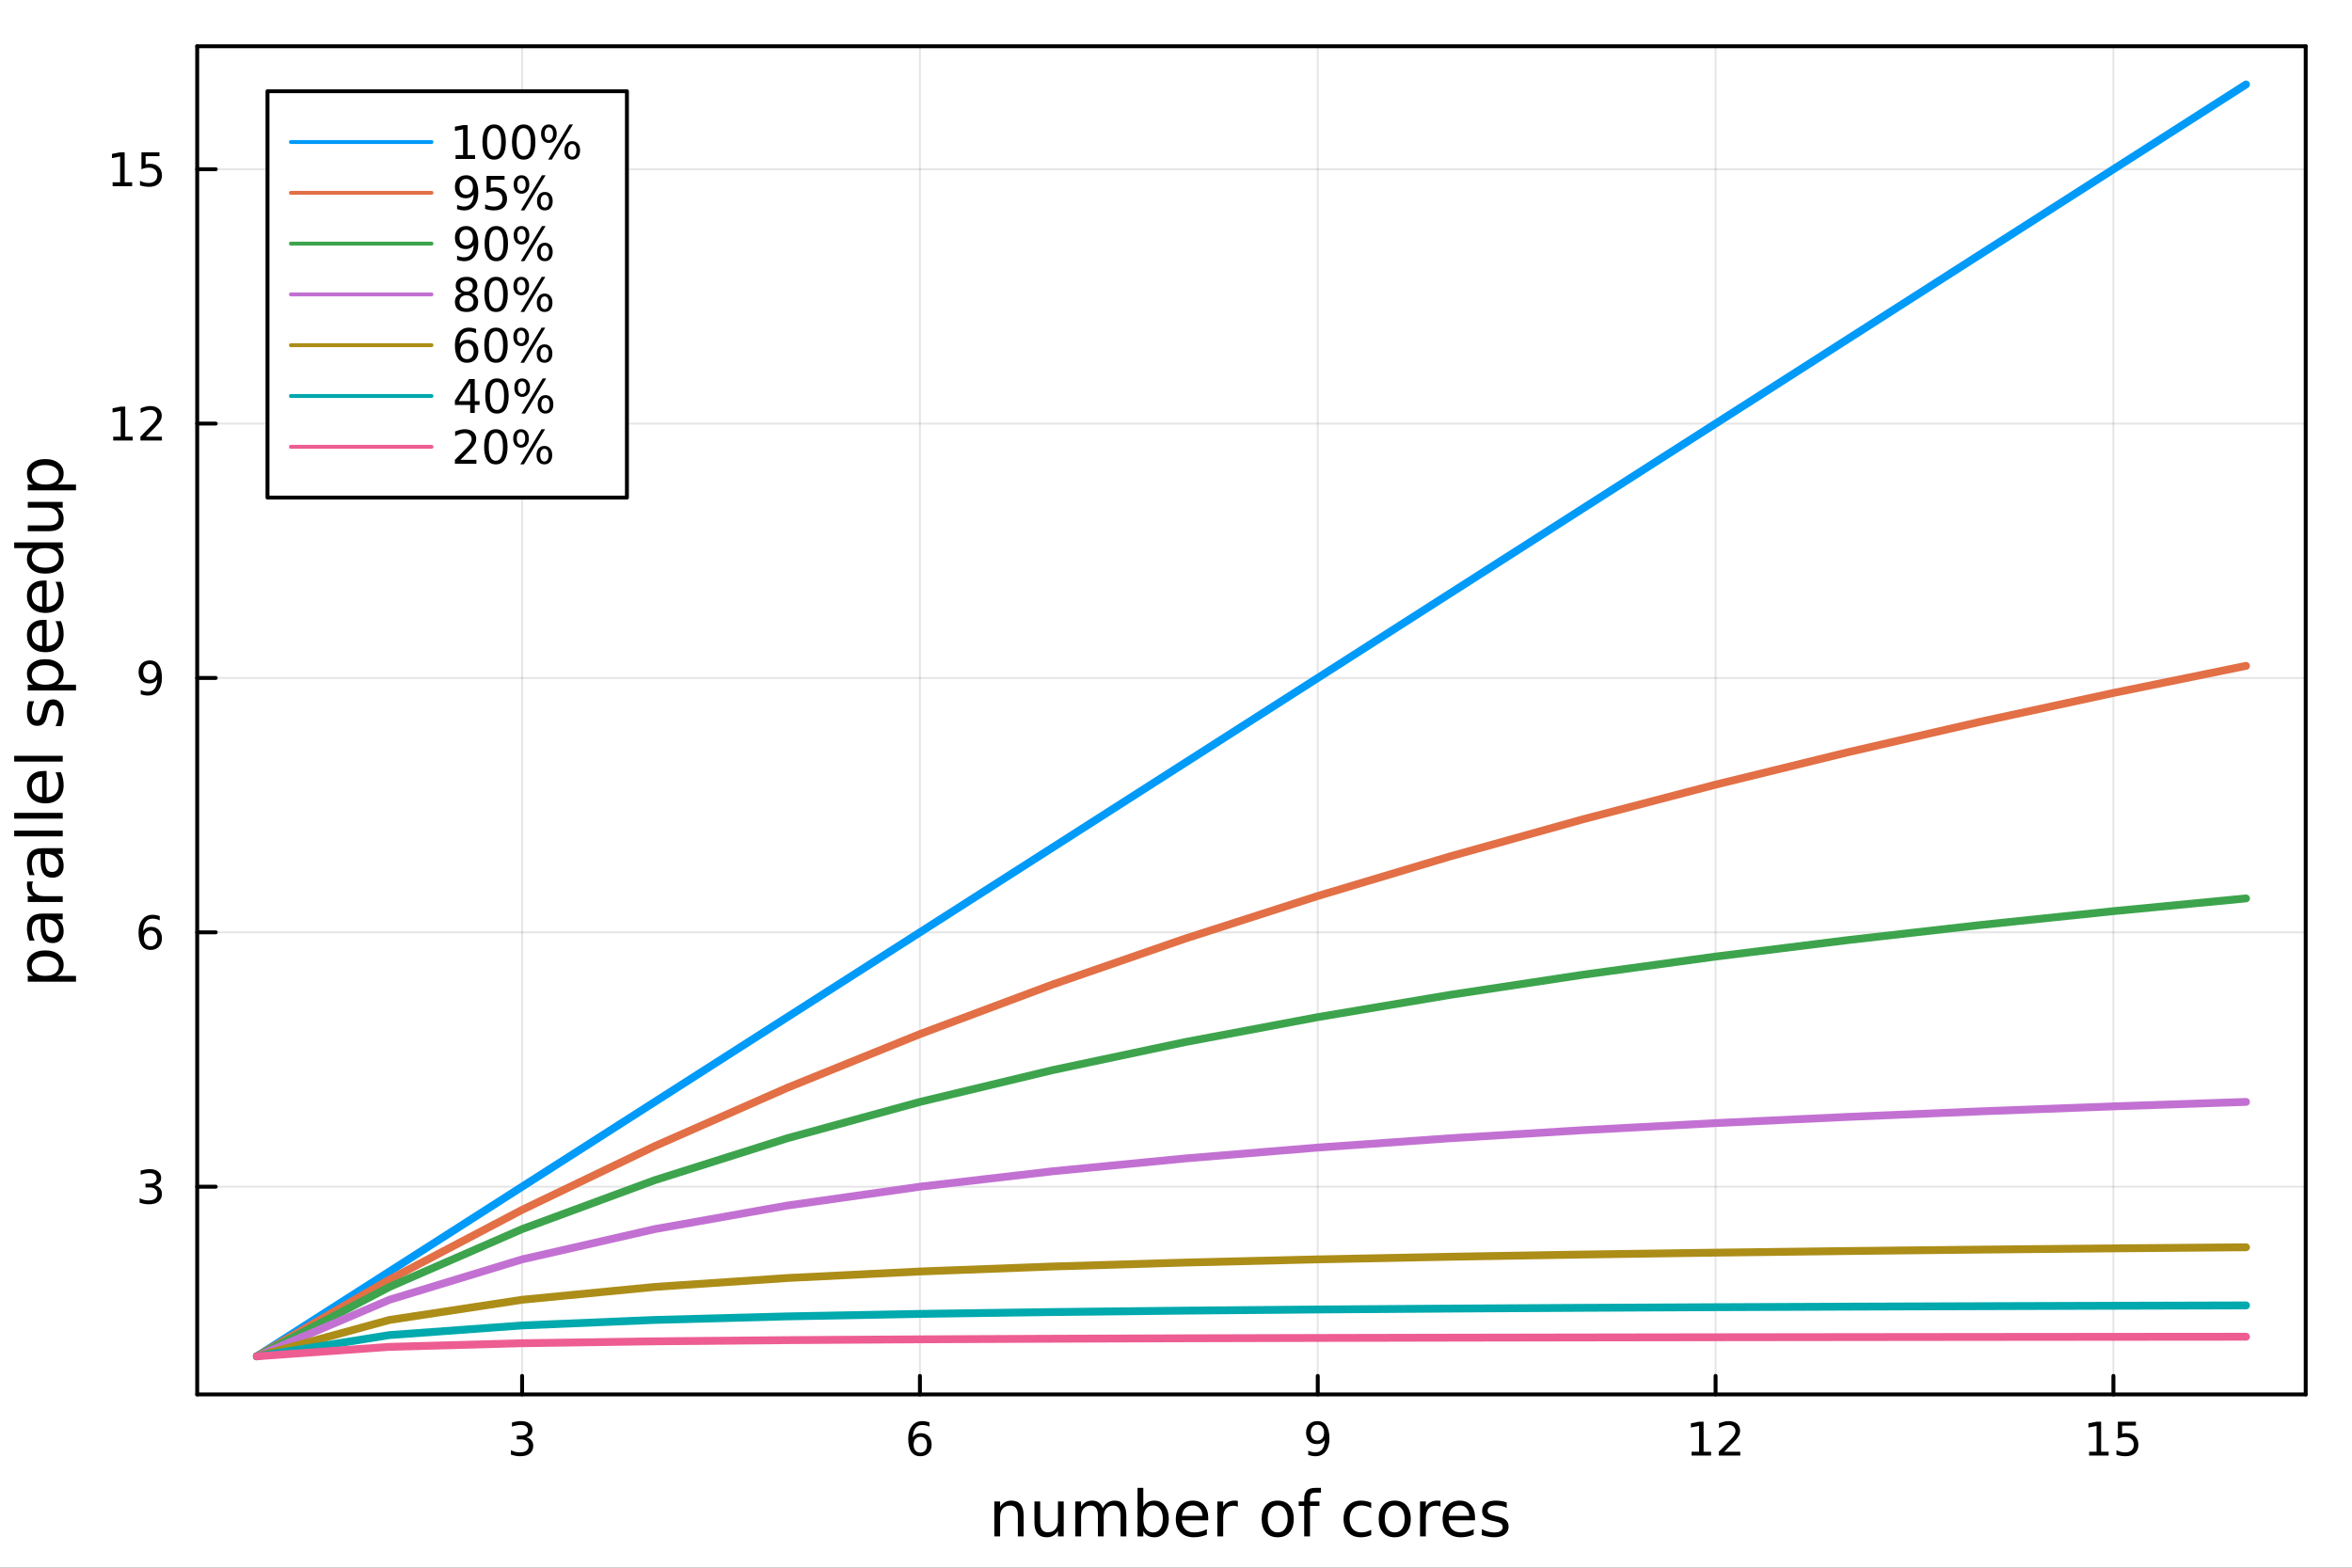 <?xml version="1.0" encoding="utf-8"?>
<svg xmlns="http://www.w3.org/2000/svg" xmlns:xlink="http://www.w3.org/1999/xlink" width="600" height="400" viewBox="0 0 2400 1600">
<rect x="0" y="0" width="2400" height="1600" fill="#333333" stroke="none"/>
<defs>
  <clipPath id="clip080">
    <rect x="0" y="0" width="2400" height="1600"/>
  </clipPath>
</defs>
<path clip-path="url(#clip080)" d="
M0 1600 L2400 1600 L2400 0 L0 0  Z
  " fill="#ffffff" fill-rule="evenodd" fill-opacity="1"/>
<defs>
  <clipPath id="clip081">
    <rect x="480" y="0" width="1681" height="1600"/>
  </clipPath>
</defs>
<path clip-path="url(#clip080)" d="
M201.232 1423.18 L2352.76 1423.18 L2352.76 47.244 L201.232 47.244  Z
  " fill="#ffffff" fill-rule="evenodd" fill-opacity="1"/>
<defs>
  <clipPath id="clip082">
    <rect x="201" y="47" width="2153" height="1377"/>
  </clipPath>
</defs>
<polyline clip-path="url(#clip082)" style="stroke:#000000; stroke-linecap:round; stroke-linejoin:round; stroke-width:2; stroke-opacity:0.1; fill:none" points="
  532.756,1423.18 532.756,47.244 
  "/>
<polyline clip-path="url(#clip082)" style="stroke:#000000; stroke-linecap:round; stroke-linejoin:round; stroke-width:2; stroke-opacity:0.1; fill:none" points="
  938.704,1423.18 938.704,47.244 
  "/>
<polyline clip-path="url(#clip082)" style="stroke:#000000; stroke-linecap:round; stroke-linejoin:round; stroke-width:2; stroke-opacity:0.1; fill:none" points="
  1344.65,1423.18 1344.65,47.244 
  "/>
<polyline clip-path="url(#clip082)" style="stroke:#000000; stroke-linecap:round; stroke-linejoin:round; stroke-width:2; stroke-opacity:0.1; fill:none" points="
  1750.6,1423.18 1750.6,47.244 
  "/>
<polyline clip-path="url(#clip082)" style="stroke:#000000; stroke-linecap:round; stroke-linejoin:round; stroke-width:2; stroke-opacity:0.1; fill:none" points="
  2156.55,1423.18 2156.55,47.244 
  "/>
<polyline clip-path="url(#clip080)" style="stroke:#000000; stroke-linecap:round; stroke-linejoin:round; stroke-width:4; stroke-opacity:1; fill:none" points="
  201.232,1423.18 2352.76,1423.18 
  "/>
<polyline clip-path="url(#clip080)" style="stroke:#000000; stroke-linecap:round; stroke-linejoin:round; stroke-width:4; stroke-opacity:1; fill:none" points="
  201.232,47.244 2352.76,47.244 
  "/>
<polyline clip-path="url(#clip080)" style="stroke:#000000; stroke-linecap:round; stroke-linejoin:round; stroke-width:4; stroke-opacity:1; fill:none" points="
  532.756,1423.18 532.756,1404.28 
  "/>
<polyline clip-path="url(#clip080)" style="stroke:#000000; stroke-linecap:round; stroke-linejoin:round; stroke-width:4; stroke-opacity:1; fill:none" points="
  938.704,1423.18 938.704,1404.28 
  "/>
<polyline clip-path="url(#clip080)" style="stroke:#000000; stroke-linecap:round; stroke-linejoin:round; stroke-width:4; stroke-opacity:1; fill:none" points="
  1344.65,1423.18 1344.65,1404.28 
  "/>
<polyline clip-path="url(#clip080)" style="stroke:#000000; stroke-linecap:round; stroke-linejoin:round; stroke-width:4; stroke-opacity:1; fill:none" points="
  1750.6,1423.18 1750.6,1404.28 
  "/>
<polyline clip-path="url(#clip080)" style="stroke:#000000; stroke-linecap:round; stroke-linejoin:round; stroke-width:4; stroke-opacity:1; fill:none" points="
  2156.55,1423.18 2156.55,1404.28 
  "/>
<path clip-path="url(#clip080)" d="M537.004 1466.95 Q540.36 1467.66 542.235 1469.93 Q544.133 1472.2 544.133 1475.53 Q544.133 1480.65 540.615 1483.45 Q537.096 1486.25 530.615 1486.25 Q528.439 1486.25 526.124 1485.81 Q523.833 1485.39 521.379 1484.54 L521.379 1480.02 Q523.323 1481.16 525.638 1481.74 Q527.953 1482.32 530.476 1482.32 Q534.874 1482.32 537.166 1480.58 Q539.481 1478.84 539.481 1475.53 Q539.481 1472.48 537.328 1470.77 Q535.198 1469.03 531.379 1469.03 L527.351 1469.03 L527.351 1465.19 L531.564 1465.19 Q535.013 1465.19 536.842 1463.82 Q538.671 1462.43 538.671 1459.84 Q538.671 1457.18 536.772 1455.77 Q534.897 1454.33 531.379 1454.33 Q529.458 1454.33 527.259 1454.75 Q525.059 1455.16 522.421 1456.04 L522.421 1451.88 Q525.083 1451.14 527.397 1450.77 Q529.735 1450.39 531.796 1450.39 Q537.12 1450.39 540.221 1452.83 Q543.323 1455.23 543.323 1459.35 Q543.323 1462.22 541.68 1464.21 Q540.036 1466.18 537.004 1466.95 Z" fill="#000000" fill-rule="evenodd" fill-opacity="1" /><path clip-path="url(#clip080)" d="M939.109 1466.44 Q935.961 1466.44 934.109 1468.59 Q932.281 1470.74 932.281 1474.49 Q932.281 1478.22 934.109 1480.39 Q935.961 1482.55 939.109 1482.55 Q942.257 1482.55 944.086 1480.39 Q945.938 1478.22 945.938 1474.49 Q945.938 1470.74 944.086 1468.59 Q942.257 1466.44 939.109 1466.44 M948.392 1451.78 L948.392 1456.04 Q946.632 1455.21 944.827 1454.77 Q943.044 1454.33 941.285 1454.33 Q936.656 1454.33 934.202 1457.45 Q931.771 1460.58 931.424 1466.9 Q932.79 1464.89 934.85 1463.82 Q936.91 1462.73 939.387 1462.73 Q944.595 1462.73 947.605 1465.9 Q950.637 1469.05 950.637 1474.49 Q950.637 1479.82 947.489 1483.03 Q944.341 1486.25 939.109 1486.25 Q933.114 1486.25 929.943 1481.67 Q926.771 1477.06 926.771 1468.33 Q926.771 1460.14 930.66 1455.28 Q934.549 1450.39 941.1 1450.39 Q942.859 1450.39 944.642 1450.74 Q946.447 1451.09 948.392 1451.78 Z" fill="#000000" fill-rule="evenodd" fill-opacity="1" /><path clip-path="url(#clip080)" d="M1334.95 1484.86 L1334.95 1480.6 Q1336.71 1481.44 1338.52 1481.88 Q1340.32 1482.32 1342.06 1482.32 Q1346.69 1482.32 1349.12 1479.21 Q1351.57 1476.09 1351.92 1469.75 Q1350.58 1471.74 1348.52 1472.8 Q1346.46 1473.87 1343.96 1473.87 Q1338.77 1473.87 1335.74 1470.74 Q1332.73 1467.59 1332.73 1462.15 Q1332.73 1456.83 1335.88 1453.61 Q1339.03 1450.39 1344.26 1450.39 Q1350.25 1450.39 1353.4 1455 Q1356.57 1459.58 1356.57 1468.33 Q1356.57 1476.51 1352.68 1481.39 Q1348.82 1486.25 1342.27 1486.25 Q1340.51 1486.25 1338.7 1485.9 Q1336.9 1485.56 1334.95 1484.86 M1344.26 1470.21 Q1347.41 1470.21 1349.24 1468.06 Q1351.09 1465.9 1351.09 1462.15 Q1351.09 1458.43 1349.24 1456.27 Q1347.41 1454.1 1344.26 1454.1 Q1341.11 1454.1 1339.26 1456.27 Q1337.43 1458.43 1337.43 1462.15 Q1337.43 1465.9 1339.26 1468.06 Q1341.11 1470.21 1344.26 1470.21 Z" fill="#000000" fill-rule="evenodd" fill-opacity="1" /><path clip-path="url(#clip080)" d="M1726.09 1481.64 L1733.72 1481.64 L1733.72 1455.28 L1725.41 1456.95 L1725.41 1452.69 L1733.68 1451.02 L1738.35 1451.02 L1738.35 1481.64 L1745.99 1481.64 L1745.99 1485.58 L1726.09 1485.58 L1726.09 1481.64 Z" fill="#000000" fill-rule="evenodd" fill-opacity="1" /><path clip-path="url(#clip080)" d="M1759.47 1481.64 L1775.78 1481.64 L1775.78 1485.58 L1753.84 1485.58 L1753.84 1481.64 Q1756.5 1478.89 1761.09 1474.26 Q1765.69 1469.61 1766.87 1468.27 Q1769.12 1465.74 1770 1464.01 Q1770.9 1462.25 1770.9 1460.56 Q1770.9 1457.8 1768.96 1456.07 Q1767.03 1454.33 1763.93 1454.33 Q1761.73 1454.33 1759.28 1455.09 Q1756.85 1455.86 1754.07 1457.41 L1754.07 1452.69 Q1756.9 1451.55 1759.35 1450.97 Q1761.8 1450.39 1763.84 1450.39 Q1769.21 1450.39 1772.41 1453.08 Q1775.6 1455.77 1775.6 1460.26 Q1775.6 1462.39 1774.79 1464.31 Q1774 1466.2 1771.9 1468.8 Q1771.32 1469.47 1768.22 1472.69 Q1765.11 1475.88 1759.47 1481.64 Z" fill="#000000" fill-rule="evenodd" fill-opacity="1" /><path clip-path="url(#clip080)" d="M2131.73 1481.64 L2139.37 1481.64 L2139.37 1455.28 L2131.06 1456.95 L2131.06 1452.69 L2139.33 1451.02 L2144 1451.02 L2144 1481.64 L2151.64 1481.64 L2151.64 1485.58 L2131.73 1485.58 L2131.73 1481.64 Z" fill="#000000" fill-rule="evenodd" fill-opacity="1" /><path clip-path="url(#clip080)" d="M2161.13 1451.02 L2179.49 1451.02 L2179.49 1454.96 L2165.41 1454.96 L2165.41 1463.43 Q2166.43 1463.08 2167.45 1462.92 Q2168.47 1462.73 2169.49 1462.73 Q2175.27 1462.73 2178.65 1465.9 Q2182.03 1469.08 2182.03 1474.49 Q2182.03 1480.07 2178.56 1483.17 Q2175.09 1486.25 2168.77 1486.25 Q2166.59 1486.25 2164.33 1485.88 Q2162.08 1485.51 2159.67 1484.77 L2159.67 1480.07 Q2161.76 1481.2 2163.98 1481.76 Q2166.2 1482.32 2168.68 1482.32 Q2172.68 1482.32 2175.02 1480.21 Q2177.36 1478.1 2177.36 1474.49 Q2177.36 1470.88 2175.02 1468.77 Q2172.68 1466.67 2168.68 1466.67 Q2166.8 1466.67 2164.93 1467.08 Q2163.08 1467.5 2161.13 1468.38 L2161.13 1451.02 Z" fill="#000000" fill-rule="evenodd" fill-opacity="1" /><path clip-path="url(#clip080)" d="M1044.49 1546.53 L1044.49 1568.04 L1038.63 1568.04 L1038.63 1546.72 Q1038.63 1541.66 1036.66 1539.14 Q1034.68 1536.63 1030.74 1536.63 Q1025.99 1536.63 1023.26 1539.65 Q1020.52 1542.68 1020.52 1547.9 L1020.52 1568.04 L1014.63 1568.04 L1014.63 1532.4 L1020.52 1532.4 L1020.52 1537.93 Q1022.62 1534.72 1025.45 1533.13 Q1028.32 1531.54 1032.04 1531.54 Q1038.18 1531.54 1041.34 1535.36 Q1044.49 1539.14 1044.49 1546.53 Z" fill="#000000" fill-rule="evenodd" fill-opacity="1" /><path clip-path="url(#clip080)" d="M1055.56 1553.98 L1055.56 1532.4 L1061.42 1532.4 L1061.42 1553.75 Q1061.42 1558.81 1063.39 1561.36 Q1065.37 1563.87 1069.31 1563.87 Q1074.06 1563.87 1076.79 1560.85 Q1079.56 1557.83 1079.56 1552.61 L1079.56 1532.4 L1085.42 1532.4 L1085.42 1568.04 L1079.56 1568.04 L1079.56 1562.57 Q1077.43 1565.82 1074.6 1567.41 Q1071.8 1568.97 1068.07 1568.97 Q1061.93 1568.97 1058.75 1565.15 Q1055.56 1561.33 1055.56 1553.98 M1070.3 1531.54 L1070.3 1531.54 Z" fill="#000000" fill-rule="evenodd" fill-opacity="1" /><path clip-path="url(#clip080)" d="M1125.24 1539.24 Q1127.43 1535.29 1130.49 1533.41 Q1133.54 1531.54 1137.68 1531.54 Q1143.25 1531.54 1146.27 1535.45 Q1149.3 1539.33 1149.3 1546.53 L1149.3 1568.04 L1143.41 1568.04 L1143.41 1546.72 Q1143.41 1541.59 1141.6 1539.11 Q1139.78 1536.63 1136.06 1536.63 Q1131.51 1536.63 1128.86 1539.65 Q1126.22 1542.68 1126.22 1547.9 L1126.22 1568.04 L1120.33 1568.04 L1120.33 1546.72 Q1120.33 1541.56 1118.52 1539.11 Q1116.71 1536.63 1112.92 1536.63 Q1108.43 1536.63 1105.79 1539.68 Q1103.15 1542.71 1103.15 1547.9 L1103.15 1568.04 L1097.26 1568.04 L1097.26 1532.4 L1103.15 1532.4 L1103.15 1537.93 Q1105.15 1534.66 1107.95 1533.1 Q1110.75 1531.54 1114.6 1531.54 Q1118.49 1531.54 1121.19 1533.51 Q1123.93 1535.48 1125.24 1539.24 Z" fill="#000000" fill-rule="evenodd" fill-opacity="1" /><path clip-path="url(#clip080)" d="M1186.57 1550.25 Q1186.57 1543.79 1183.9 1540.13 Q1181.25 1536.44 1176.61 1536.44 Q1171.96 1536.44 1169.29 1540.13 Q1166.64 1543.79 1166.64 1550.25 Q1166.64 1556.71 1169.29 1560.4 Q1171.96 1564.07 1176.61 1564.07 Q1181.25 1564.07 1183.9 1560.4 Q1186.57 1556.71 1186.57 1550.25 M1166.64 1537.81 Q1168.49 1534.62 1171.29 1533.1 Q1174.12 1531.54 1178.04 1531.54 Q1184.53 1531.54 1188.57 1536.69 Q1192.65 1541.85 1192.65 1550.25 Q1192.65 1558.65 1188.57 1563.81 Q1184.53 1568.97 1178.04 1568.97 Q1174.12 1568.97 1171.29 1567.44 Q1168.49 1565.88 1166.64 1562.7 L1166.64 1568.04 L1160.76 1568.04 L1160.76 1518.52 L1166.64 1518.52 L1166.64 1537.81 Z" fill="#000000" fill-rule="evenodd" fill-opacity="1" /><path clip-path="url(#clip080)" d="M1232.85 1548.76 L1232.85 1551.62 L1205.92 1551.62 Q1206.3 1557.67 1209.55 1560.85 Q1212.83 1564 1218.65 1564 Q1222.03 1564 1225.18 1563.17 Q1228.36 1562.35 1231.48 1560.69 L1231.48 1566.23 Q1228.33 1567.57 1225.02 1568.27 Q1221.71 1568.97 1218.3 1568.97 Q1209.77 1568.97 1204.78 1564 Q1199.81 1559.04 1199.81 1550.57 Q1199.81 1541.82 1204.52 1536.69 Q1209.26 1531.54 1217.28 1531.54 Q1224.48 1531.54 1228.65 1536.18 Q1232.85 1540.8 1232.85 1548.76 M1226.99 1547.04 Q1226.93 1542.23 1224.29 1539.37 Q1221.68 1536.5 1217.35 1536.5 Q1212.45 1536.5 1209.49 1539.27 Q1206.56 1542.04 1206.11 1547.07 L1226.99 1547.04 Z" fill="#000000" fill-rule="evenodd" fill-opacity="1" /><path clip-path="url(#clip080)" d="M1263.12 1537.87 Q1262.13 1537.3 1260.95 1537.04 Q1259.81 1536.76 1258.41 1536.76 Q1253.44 1536.76 1250.77 1540 Q1248.13 1543.22 1248.13 1549.27 L1248.13 1568.04 L1242.24 1568.04 L1242.24 1532.4 L1248.13 1532.4 L1248.13 1537.93 Q1249.97 1534.69 1252.93 1533.13 Q1255.89 1531.54 1260.12 1531.54 Q1260.73 1531.54 1261.46 1531.63 Q1262.19 1531.7 1263.08 1531.85 L1263.12 1537.87 Z" fill="#000000" fill-rule="evenodd" fill-opacity="1" /><path clip-path="url(#clip080)" d="M1303.79 1536.5 Q1299.08 1536.5 1296.35 1540.19 Q1293.61 1543.85 1293.61 1550.25 Q1293.61 1556.65 1296.31 1560.34 Q1299.05 1564 1303.79 1564 Q1308.47 1564 1311.21 1560.31 Q1313.95 1556.62 1313.95 1550.25 Q1313.95 1543.92 1311.21 1540.23 Q1308.47 1536.5 1303.79 1536.5 M1303.79 1531.54 Q1311.43 1531.54 1315.79 1536.5 Q1320.15 1541.47 1320.15 1550.25 Q1320.15 1559 1315.79 1564 Q1311.43 1568.97 1303.79 1568.97 Q1296.12 1568.97 1291.76 1564 Q1287.43 1559 1287.43 1550.25 Q1287.43 1541.47 1291.76 1536.5 Q1296.12 1531.54 1303.79 1531.54 Z" fill="#000000" fill-rule="evenodd" fill-opacity="1" /><path clip-path="url(#clip080)" d="M1347.91 1518.52 L1347.91 1523.39 L1342.31 1523.39 Q1339.16 1523.39 1337.91 1524.66 Q1336.7 1525.93 1336.7 1529.24 L1336.7 1532.4 L1346.35 1532.4 L1346.35 1536.95 L1336.7 1536.95 L1336.7 1568.04 L1330.82 1568.04 L1330.82 1536.95 L1325.21 1536.95 L1325.21 1532.4 L1330.82 1532.4 L1330.82 1529.91 Q1330.82 1523.96 1333.59 1521.26 Q1336.35 1518.52 1342.37 1518.52 L1347.91 1518.52 Z" fill="#000000" fill-rule="evenodd" fill-opacity="1" /><path clip-path="url(#clip080)" d="M1399.18 1533.76 L1399.18 1539.24 Q1396.7 1537.87 1394.19 1537.2 Q1391.7 1536.5 1389.16 1536.5 Q1383.46 1536.5 1380.31 1540.13 Q1377.16 1543.73 1377.16 1550.25 Q1377.16 1556.78 1380.31 1560.4 Q1383.46 1564 1389.16 1564 Q1391.7 1564 1394.19 1563.33 Q1396.7 1562.63 1399.18 1561.26 L1399.18 1566.68 Q1396.73 1567.82 1394.09 1568.39 Q1391.48 1568.97 1388.52 1568.97 Q1380.47 1568.97 1375.73 1563.91 Q1370.98 1558.85 1370.98 1550.25 Q1370.98 1541.53 1375.76 1536.53 Q1380.56 1531.54 1388.9 1531.54 Q1391.61 1531.54 1394.19 1532.11 Q1396.76 1532.65 1399.18 1533.76 Z" fill="#000000" fill-rule="evenodd" fill-opacity="1" /><path clip-path="url(#clip080)" d="M1423.18 1536.5 Q1418.47 1536.5 1415.73 1540.19 Q1413 1543.85 1413 1550.25 Q1413 1556.65 1415.7 1560.34 Q1418.44 1564 1423.18 1564 Q1427.86 1564 1430.6 1560.31 Q1433.34 1556.62 1433.34 1550.25 Q1433.34 1543.92 1430.6 1540.23 Q1427.86 1536.5 1423.18 1536.5 M1423.18 1531.54 Q1430.82 1531.54 1435.18 1536.5 Q1439.54 1541.47 1439.54 1550.25 Q1439.54 1559 1435.18 1564 Q1430.82 1568.97 1423.18 1568.97 Q1415.51 1568.97 1411.15 1564 Q1406.82 1559 1406.82 1550.25 Q1406.82 1541.47 1411.15 1536.5 Q1415.51 1531.54 1423.18 1531.54 Z" fill="#000000" fill-rule="evenodd" fill-opacity="1" /><path clip-path="url(#clip080)" d="M1469.91 1537.87 Q1468.92 1537.3 1467.74 1537.04 Q1466.6 1536.76 1465.2 1536.76 Q1460.23 1536.76 1457.56 1540 Q1454.92 1543.22 1454.92 1549.27 L1454.92 1568.04 L1449.03 1568.04 L1449.03 1532.4 L1454.92 1532.4 L1454.92 1537.93 Q1456.76 1534.69 1459.72 1533.13 Q1462.68 1531.54 1466.91 1531.54 Q1467.52 1531.54 1468.25 1531.63 Q1468.98 1531.7 1469.87 1531.85 L1469.91 1537.87 Z" fill="#000000" fill-rule="evenodd" fill-opacity="1" /><path clip-path="url(#clip080)" d="M1505.11 1548.76 L1505.11 1551.62 L1478.18 1551.62 Q1478.56 1557.67 1481.81 1560.85 Q1485.09 1564 1490.91 1564 Q1494.29 1564 1497.44 1563.17 Q1500.62 1562.35 1503.74 1560.69 L1503.74 1566.23 Q1500.59 1567.57 1497.28 1568.27 Q1493.97 1568.97 1490.56 1568.97 Q1482.03 1568.97 1477.04 1564 Q1472.07 1559.04 1472.07 1550.57 Q1472.07 1541.82 1476.78 1536.69 Q1481.52 1531.54 1489.54 1531.54 Q1496.74 1531.54 1500.91 1536.18 Q1505.11 1540.8 1505.11 1548.76 M1499.25 1547.04 Q1499.19 1542.23 1496.55 1539.37 Q1493.94 1536.5 1489.61 1536.5 Q1484.71 1536.5 1481.75 1539.27 Q1478.82 1542.04 1478.37 1547.07 L1499.25 1547.04 Z" fill="#000000" fill-rule="evenodd" fill-opacity="1" /><path clip-path="url(#clip080)" d="M1537.45 1533.45 L1537.45 1538.98 Q1534.96 1537.71 1532.29 1537.07 Q1529.62 1536.44 1526.75 1536.44 Q1522.39 1536.44 1520.2 1537.77 Q1518.03 1539.11 1518.03 1541.79 Q1518.03 1543.82 1519.59 1545 Q1521.15 1546.15 1525.86 1547.2 L1527.87 1547.64 Q1534.1 1548.98 1536.71 1551.43 Q1539.36 1553.85 1539.36 1558.21 Q1539.36 1563.17 1535.41 1566.07 Q1531.49 1568.97 1524.62 1568.97 Q1521.76 1568.97 1518.64 1568.39 Q1515.55 1567.85 1512.11 1566.74 L1512.11 1560.69 Q1515.36 1562.38 1518.51 1563.24 Q1521.66 1564.07 1524.75 1564.07 Q1528.89 1564.07 1531.11 1562.66 Q1533.34 1561.23 1533.34 1558.65 Q1533.34 1556.27 1531.72 1554.99 Q1530.13 1553.72 1524.68 1552.54 L1522.65 1552.07 Q1517.2 1550.92 1514.78 1548.56 Q1512.37 1546.18 1512.37 1542.04 Q1512.37 1537.01 1515.93 1534.27 Q1519.5 1531.54 1526.05 1531.54 Q1529.3 1531.54 1532.16 1532.01 Q1535.03 1532.49 1537.45 1533.45 Z" fill="#000000" fill-rule="evenodd" fill-opacity="1" /><polyline clip-path="url(#clip082)" style="stroke:#000000; stroke-linecap:round; stroke-linejoin:round; stroke-width:2; stroke-opacity:0.1; fill:none" points="
  201.232,1211.16 2352.76,1211.16 
  "/>
<polyline clip-path="url(#clip082)" style="stroke:#000000; stroke-linecap:round; stroke-linejoin:round; stroke-width:2; stroke-opacity:0.1; fill:none" points="
  201.232,951.554 2352.76,951.554 
  "/>
<polyline clip-path="url(#clip082)" style="stroke:#000000; stroke-linecap:round; stroke-linejoin:round; stroke-width:2; stroke-opacity:0.1; fill:none" points="
  201.232,691.944 2352.76,691.944 
  "/>
<polyline clip-path="url(#clip082)" style="stroke:#000000; stroke-linecap:round; stroke-linejoin:round; stroke-width:2; stroke-opacity:0.1; fill:none" points="
  201.232,432.333 2352.76,432.333 
  "/>
<polyline clip-path="url(#clip082)" style="stroke:#000000; stroke-linecap:round; stroke-linejoin:round; stroke-width:2; stroke-opacity:0.1; fill:none" points="
  201.232,172.723 2352.76,172.723 
  "/>
<polyline clip-path="url(#clip080)" style="stroke:#000000; stroke-linecap:round; stroke-linejoin:round; stroke-width:4; stroke-opacity:1; fill:none" points="
  201.232,1423.18 201.232,47.244 
  "/>
<polyline clip-path="url(#clip080)" style="stroke:#000000; stroke-linecap:round; stroke-linejoin:round; stroke-width:4; stroke-opacity:1; fill:none" points="
  2352.76,1423.18 2352.76,47.244 
  "/>
<polyline clip-path="url(#clip080)" style="stroke:#000000; stroke-linecap:round; stroke-linejoin:round; stroke-width:4; stroke-opacity:1; fill:none" points="
  201.232,1211.16 220.13,1211.16 
  "/>
<polyline clip-path="url(#clip080)" style="stroke:#000000; stroke-linecap:round; stroke-linejoin:round; stroke-width:4; stroke-opacity:1; fill:none" points="
  201.232,951.554 220.13,951.554 
  "/>
<polyline clip-path="url(#clip080)" style="stroke:#000000; stroke-linecap:round; stroke-linejoin:round; stroke-width:4; stroke-opacity:1; fill:none" points="
  201.232,691.944 220.13,691.944 
  "/>
<polyline clip-path="url(#clip080)" style="stroke:#000000; stroke-linecap:round; stroke-linejoin:round; stroke-width:4; stroke-opacity:1; fill:none" points="
  201.232,432.333 220.13,432.333 
  "/>
<polyline clip-path="url(#clip080)" style="stroke:#000000; stroke-linecap:round; stroke-linejoin:round; stroke-width:4; stroke-opacity:1; fill:none" points="
  201.232,172.723 220.13,172.723 
  "/>
<path clip-path="url(#clip080)" d="M158.103 1209.81 Q161.459 1210.53 163.334 1212.8 Q165.232 1215.07 165.232 1218.4 Q165.232 1223.51 161.714 1226.31 Q158.195 1229.12 151.714 1229.12 Q149.538 1229.12 147.223 1228.68 Q144.931 1228.26 142.478 1227.4 L142.478 1222.89 Q144.422 1224.02 146.737 1224.6 Q149.052 1225.18 151.575 1225.18 Q155.973 1225.18 158.265 1223.44 Q160.579 1221.71 160.579 1218.4 Q160.579 1215.34 158.427 1213.63 Q156.297 1211.89 152.478 1211.89 L148.45 1211.89 L148.45 1208.05 L152.663 1208.05 Q156.112 1208.05 157.94 1206.69 Q159.769 1205.3 159.769 1202.7 Q159.769 1200.04 157.871 1198.63 Q155.996 1197.19 152.478 1197.19 Q150.556 1197.19 148.357 1197.61 Q146.158 1198.03 143.519 1198.91 L143.519 1194.74 Q146.181 1194 148.496 1193.63 Q150.834 1193.26 152.894 1193.26 Q158.218 1193.26 161.32 1195.69 Q164.422 1198.1 164.422 1202.22 Q164.422 1205.09 162.778 1207.08 Q161.135 1209.05 158.103 1209.81 Z" fill="#000000" fill-rule="evenodd" fill-opacity="1" /><path clip-path="url(#clip080)" d="M153.704 949.691 Q150.556 949.691 148.704 951.843 Q146.876 953.996 146.876 957.746 Q146.876 961.473 148.704 963.649 Q150.556 965.802 153.704 965.802 Q156.853 965.802 158.681 963.649 Q160.533 961.473 160.533 957.746 Q160.533 953.996 158.681 951.843 Q156.853 949.691 153.704 949.691 M162.987 935.038 L162.987 939.297 Q161.227 938.464 159.422 938.024 Q157.64 937.584 155.88 937.584 Q151.251 937.584 148.797 940.709 Q146.366 943.834 146.019 950.154 Q147.385 948.14 149.445 947.075 Q151.505 945.987 153.982 945.987 Q159.19 945.987 162.2 949.158 Q165.232 952.306 165.232 957.746 Q165.232 963.07 162.084 966.288 Q158.936 969.505 153.704 969.505 Q147.709 969.505 144.538 964.922 Q141.366 960.316 141.366 951.589 Q141.366 943.394 145.255 938.533 Q149.144 933.649 155.695 933.649 Q157.454 933.649 159.237 933.996 Q161.042 934.344 162.987 935.038 Z" fill="#000000" fill-rule="evenodd" fill-opacity="1" /><path clip-path="url(#clip080)" d="M143.612 708.506 L143.612 704.247 Q145.371 705.08 147.177 705.52 Q148.982 705.96 150.718 705.96 Q155.348 705.96 157.778 702.858 Q160.232 699.733 160.579 693.39 Q159.237 695.381 157.177 696.446 Q155.116 697.511 152.616 697.511 Q147.431 697.511 144.399 694.386 Q141.39 691.238 141.39 685.798 Q141.39 680.474 144.538 677.256 Q147.686 674.039 152.917 674.039 Q158.913 674.039 162.061 678.645 Q165.232 683.228 165.232 691.978 Q165.232 700.15 161.343 705.034 Q157.478 709.895 150.927 709.895 Q149.167 709.895 147.362 709.548 Q145.556 709.2 143.612 708.506 M152.917 693.853 Q156.065 693.853 157.894 691.7 Q159.746 689.548 159.746 685.798 Q159.746 682.071 157.894 679.918 Q156.065 677.742 152.917 677.742 Q149.769 677.742 147.917 679.918 Q146.089 682.071 146.089 685.798 Q146.089 689.548 147.917 691.7 Q149.769 693.853 152.917 693.853 Z" fill="#000000" fill-rule="evenodd" fill-opacity="1" /><path clip-path="url(#clip080)" d="M115.533 445.678 L123.172 445.678 L123.172 419.312 L114.862 420.979 L114.862 416.72 L123.126 415.053 L127.802 415.053 L127.802 445.678 L135.441 445.678 L135.441 449.613 L115.533 449.613 L115.533 445.678 Z" fill="#000000" fill-rule="evenodd" fill-opacity="1" /><path clip-path="url(#clip080)" d="M148.913 445.678 L165.232 445.678 L165.232 449.613 L143.288 449.613 L143.288 445.678 Q145.95 442.923 150.533 438.294 Q155.14 433.641 156.32 432.298 Q158.565 429.775 159.445 428.039 Q160.348 426.28 160.348 424.59 Q160.348 421.835 158.403 420.099 Q156.482 418.363 153.38 418.363 Q151.181 418.363 148.728 419.127 Q146.297 419.891 143.519 421.442 L143.519 416.72 Q146.343 415.585 148.797 415.007 Q151.251 414.428 153.288 414.428 Q158.658 414.428 161.852 417.113 Q165.047 419.798 165.047 424.289 Q165.047 426.419 164.237 428.34 Q163.45 430.238 161.343 432.831 Q160.765 433.502 157.663 436.72 Q154.561 439.914 148.913 445.678 Z" fill="#000000" fill-rule="evenodd" fill-opacity="1" /><path clip-path="url(#clip080)" d="M114.931 186.067 L122.57 186.067 L122.57 159.702 L114.26 161.368 L114.26 157.109 L122.524 155.443 L127.2 155.443 L127.2 186.067 L134.839 186.067 L134.839 190.003 L114.931 190.003 L114.931 186.067 Z" fill="#000000" fill-rule="evenodd" fill-opacity="1" /><path clip-path="url(#clip080)" d="M144.329 155.443 L162.686 155.443 L162.686 159.378 L148.612 159.378 L148.612 167.85 Q149.63 167.503 150.649 167.341 Q151.667 167.155 152.686 167.155 Q158.473 167.155 161.852 170.327 Q165.232 173.498 165.232 178.915 Q165.232 184.493 161.76 187.595 Q158.288 190.674 151.968 190.674 Q149.792 190.674 147.524 190.303 Q145.279 189.933 142.871 189.192 L142.871 184.493 Q144.954 185.628 147.177 186.183 Q149.399 186.739 151.876 186.739 Q155.88 186.739 158.218 184.632 Q160.556 182.526 160.556 178.915 Q160.556 175.304 158.218 173.197 Q155.88 171.091 151.876 171.091 Q150.001 171.091 148.126 171.507 Q146.274 171.924 144.329 172.804 L144.329 155.443 Z" fill="#000000" fill-rule="evenodd" fill-opacity="1" /><path clip-path="url(#clip080)" d="M58.657 995.999 L77.563 995.999 L77.563 1001.89 L28.356 1001.89 L28.356 995.999 L33.767 995.999 Q30.584 994.153 29.056 991.352 Q27.497 988.519 27.497 984.604 Q27.497 978.111 32.653 974.069 Q37.809 969.995 46.212 969.995 Q54.615 969.995 59.771 974.069 Q64.927 978.111 64.927 984.604 Q64.927 988.519 63.399 991.352 Q61.84 994.153 58.657 995.999 M46.212 976.074 Q39.751 976.074 36.09 978.748 Q32.398 981.39 32.398 986.037 Q32.398 990.684 36.09 993.357 Q39.751 995.999 46.212 995.999 Q52.673 995.999 56.365 993.357 Q60.026 990.684 60.026 986.037 Q60.026 981.39 56.365 978.748 Q52.673 976.074 46.212 976.074 Z" fill="#000000" fill-rule="evenodd" fill-opacity="1" /><path clip-path="url(#clip080)" d="M46.085 944.087 Q46.085 951.184 47.708 953.922 Q49.331 956.659 53.246 956.659 Q56.365 956.659 58.211 954.622 Q60.026 952.553 60.026 949.02 Q60.026 944.15 56.588 941.222 Q53.119 938.262 47.39 938.262 L46.085 938.262 L46.085 944.087 M43.666 932.406 L64.004 932.406 L64.004 938.262 L58.593 938.262 Q61.84 940.267 63.399 943.259 Q64.927 946.251 64.927 950.58 Q64.927 956.054 61.872 959.301 Q58.784 962.515 53.628 962.515 Q47.612 962.515 44.557 958.505 Q41.501 954.463 41.501 946.474 L41.501 938.262 L40.928 938.262 Q36.886 938.262 34.69 940.936 Q32.462 943.577 32.462 948.384 Q32.462 951.439 33.194 954.336 Q33.926 957.232 35.39 959.905 L29.98 959.905 Q28.738 956.691 28.133 953.667 Q27.497 950.643 27.497 947.779 Q27.497 940.044 31.507 936.225 Q35.518 932.406 43.666 932.406 Z" fill="#000000" fill-rule="evenodd" fill-opacity="1" /><path clip-path="url(#clip080)" d="M33.831 899.686 Q33.258 900.673 33.003 901.85 Q32.717 902.996 32.717 904.397 Q32.717 909.362 35.963 912.035 Q39.178 914.677 45.225 914.677 L64.004 914.677 L64.004 920.565 L28.356 920.565 L28.356 914.677 L33.894 914.677 Q30.648 912.831 29.088 909.871 Q27.497 906.911 27.497 902.678 Q27.497 902.073 27.592 901.341 Q27.656 900.609 27.815 899.718 L33.831 899.686 Z" fill="#000000" fill-rule="evenodd" fill-opacity="1" /><path clip-path="url(#clip080)" d="M46.085 877.342 Q46.085 884.44 47.708 887.177 Q49.331 889.915 53.246 889.915 Q56.365 889.915 58.211 887.878 Q60.026 885.809 60.026 882.276 Q60.026 877.406 56.588 874.478 Q53.119 871.518 47.39 871.518 L46.085 871.518 L46.085 877.342 M43.666 865.661 L64.004 865.661 L64.004 871.518 L58.593 871.518 Q61.84 873.523 63.399 876.515 Q64.927 879.507 64.927 883.835 Q64.927 889.31 61.872 892.556 Q58.784 895.771 53.628 895.771 Q47.612 895.771 44.557 891.761 Q41.501 887.718 41.501 879.729 L41.501 871.518 L40.928 871.518 Q36.886 871.518 34.69 874.191 Q32.462 876.833 32.462 881.639 Q32.462 884.695 33.194 887.591 Q33.926 890.487 35.39 893.161 L29.98 893.161 Q28.738 889.946 28.133 886.923 Q27.497 883.899 27.497 881.034 Q27.497 873.3 31.507 869.481 Q35.518 865.661 43.666 865.661 Z" fill="#000000" fill-rule="evenodd" fill-opacity="1" /><path clip-path="url(#clip080)" d="M14.479 853.598 L14.479 847.742 L64.004 847.742 L64.004 853.598 L14.479 853.598 Z" fill="#000000" fill-rule="evenodd" fill-opacity="1" /><path clip-path="url(#clip080)" d="M14.479 835.488 L14.479 829.631 L64.004 829.631 L64.004 835.488 L14.479 835.488 Z" fill="#000000" fill-rule="evenodd" fill-opacity="1" /><path clip-path="url(#clip080)" d="M44.716 786.886 L47.581 786.886 L47.581 813.813 Q53.628 813.431 56.811 810.184 Q59.962 806.906 59.962 801.081 Q59.962 797.707 59.134 794.556 Q58.307 791.373 56.652 788.254 L62.19 788.254 Q63.527 791.405 64.227 794.715 Q64.927 798.026 64.927 801.431 Q64.927 809.961 59.962 814.958 Q54.997 819.924 46.53 819.924 Q37.777 819.924 32.653 815.213 Q27.497 810.471 27.497 802.45 Q27.497 795.256 32.144 791.087 Q36.759 786.886 44.716 786.886 M42.997 792.742 Q38.191 792.806 35.327 795.447 Q32.462 798.057 32.462 802.386 Q32.462 807.288 35.231 810.248 Q38 813.176 43.029 813.622 L42.997 792.742 Z" fill="#000000" fill-rule="evenodd" fill-opacity="1" /><path clip-path="url(#clip080)" d="M14.479 777.273 L14.479 771.417 L64.004 771.417 L64.004 777.273 L14.479 777.273 Z" fill="#000000" fill-rule="evenodd" fill-opacity="1" /><path clip-path="url(#clip080)" d="M29.407 715.717 L34.945 715.717 Q33.672 718.2 33.035 720.873 Q32.398 723.547 32.398 726.411 Q32.398 730.772 33.735 732.968 Q35.072 735.132 37.746 735.132 Q39.783 735.132 40.96 733.573 Q42.106 732.013 43.157 727.303 L43.602 725.297 Q44.939 719.059 47.39 716.449 Q49.809 713.807 54.169 713.807 Q59.134 713.807 62.031 717.754 Q64.927 721.669 64.927 728.544 Q64.927 731.408 64.354 734.528 Q63.813 737.615 62.699 741.053 L56.652 741.053 Q58.339 737.806 59.198 734.655 Q60.026 731.504 60.026 728.417 Q60.026 724.279 58.625 722.051 Q57.193 719.823 54.615 719.823 Q52.228 719.823 50.955 721.446 Q49.681 723.038 48.504 728.48 L48.026 730.517 Q46.88 735.96 44.525 738.379 Q42.138 740.798 38 740.798 Q32.971 740.798 30.234 737.233 Q27.497 733.668 27.497 727.112 Q27.497 723.865 27.974 721.001 Q28.452 718.136 29.407 715.717 Z" fill="#000000" fill-rule="evenodd" fill-opacity="1" /><path clip-path="url(#clip080)" d="M58.657 698.816 L77.563 698.816 L77.563 704.704 L28.356 704.704 L28.356 698.816 L33.767 698.816 Q30.584 696.97 29.056 694.169 Q27.497 691.336 27.497 687.421 Q27.497 680.928 32.653 676.886 Q37.809 672.812 46.212 672.812 Q54.615 672.812 59.771 676.886 Q64.927 680.928 64.927 687.421 Q64.927 691.336 63.399 694.169 Q61.84 696.97 58.657 698.816 M46.212 678.891 Q39.751 678.891 36.09 681.565 Q32.398 684.207 32.398 688.854 Q32.398 693.501 36.09 696.174 Q39.751 698.816 46.212 698.816 Q52.673 698.816 56.365 696.174 Q60.026 693.501 60.026 688.854 Q60.026 684.207 56.365 681.565 Q52.673 678.891 46.212 678.891 Z" fill="#000000" fill-rule="evenodd" fill-opacity="1" /><path clip-path="url(#clip080)" d="M44.716 632.613 L47.581 632.613 L47.581 659.54 Q53.628 659.158 56.811 655.911 Q59.962 652.633 59.962 646.808 Q59.962 643.434 59.134 640.283 Q58.307 637.101 56.652 633.981 L62.19 633.981 Q63.527 637.132 64.227 640.443 Q64.927 643.753 64.927 647.158 Q64.927 655.688 59.962 660.685 Q54.997 665.651 46.53 665.651 Q37.777 665.651 32.653 660.94 Q27.497 656.198 27.497 648.177 Q27.497 640.984 32.144 636.814 Q36.759 632.613 44.716 632.613 M42.997 638.469 Q38.191 638.533 35.327 641.175 Q32.462 643.785 32.462 648.113 Q32.462 653.015 35.231 655.975 Q38 658.903 43.029 659.349 L42.997 638.469 Z" fill="#000000" fill-rule="evenodd" fill-opacity="1" /><path clip-path="url(#clip080)" d="M44.716 592.509 L47.581 592.509 L47.581 619.436 Q53.628 619.054 56.811 615.807 Q59.962 612.529 59.962 606.704 Q59.962 603.33 59.134 600.179 Q58.307 596.997 56.652 593.877 L62.19 593.877 Q63.527 597.028 64.227 600.339 Q64.927 603.649 64.927 607.054 Q64.927 615.584 59.962 620.582 Q54.997 625.547 46.53 625.547 Q37.777 625.547 32.653 620.836 Q27.497 616.094 27.497 608.073 Q27.497 600.88 32.144 596.71 Q36.759 592.509 44.716 592.509 M42.997 598.365 Q38.191 598.429 35.327 601.071 Q32.462 603.681 32.462 608.009 Q32.462 612.911 35.231 615.871 Q38 618.799 43.029 619.245 L42.997 598.365 Z" fill="#000000" fill-rule="evenodd" fill-opacity="1" /><path clip-path="url(#clip080)" d="M33.767 559.439 L14.479 559.439 L14.479 553.582 L64.004 553.582 L64.004 559.439 L58.657 559.439 Q61.84 561.285 63.399 564.118 Q64.927 566.919 64.927 570.865 Q64.927 577.327 59.771 581.401 Q54.615 585.443 46.212 585.443 Q37.809 585.443 32.653 581.401 Q27.497 577.327 27.497 570.865 Q27.497 566.919 29.056 564.118 Q30.584 561.285 33.767 559.439 M46.212 579.395 Q52.673 579.395 56.365 576.754 Q60.026 574.08 60.026 569.433 Q60.026 564.786 56.365 562.112 Q52.673 559.439 46.212 559.439 Q39.751 559.439 36.09 562.112 Q32.398 564.786 32.398 569.433 Q32.398 574.08 36.09 576.754 Q39.751 579.395 46.212 579.395 Z" fill="#000000" fill-rule="evenodd" fill-opacity="1" /><path clip-path="url(#clip080)" d="M49.936 542.124 L28.356 542.124 L28.356 536.268 L49.713 536.268 Q54.774 536.268 57.32 534.294 Q59.835 532.321 59.835 528.374 Q59.835 523.632 56.811 520.895 Q53.787 518.125 48.567 518.125 L28.356 518.125 L28.356 512.269 L64.004 512.269 L64.004 518.125 L58.53 518.125 Q61.776 520.258 63.368 523.091 Q64.927 525.892 64.927 529.616 Q64.927 535.758 61.108 538.941 Q57.288 542.124 49.936 542.124 M27.497 527.388 L27.497 527.388 Z" fill="#000000" fill-rule="evenodd" fill-opacity="1" /><path clip-path="url(#clip080)" d="M58.657 494.541 L77.563 494.541 L77.563 500.429 L28.356 500.429 L28.356 494.541 L33.767 494.541 Q30.584 492.694 29.056 489.894 Q27.497 487.061 27.497 483.146 Q27.497 476.653 32.653 472.611 Q37.809 468.537 46.212 468.537 Q54.615 468.537 59.771 472.611 Q64.927 476.653 64.927 483.146 Q64.927 487.061 63.399 489.894 Q61.84 492.694 58.657 494.541 M46.212 474.616 Q39.751 474.616 36.09 477.289 Q32.398 479.931 32.398 484.578 Q32.398 489.225 36.09 491.899 Q39.751 494.541 46.212 494.541 Q52.673 494.541 56.365 491.899 Q60.026 489.225 60.026 484.578 Q60.026 479.931 56.365 477.289 Q52.673 474.616 46.212 474.616 Z" fill="#000000" fill-rule="evenodd" fill-opacity="1" /><polyline clip-path="url(#clip082)" style="stroke:#009af9; stroke-linecap:round; stroke-linejoin:round; stroke-width:8; stroke-opacity:1; fill:none" points="
  262.124,1384.24 397.44,1297.7 532.756,1211.16 668.072,1124.63 803.388,1038.09 938.704,951.554 1074.02,865.017 1209.34,778.48 1344.65,691.944 1479.97,605.407 
  1615.28,518.87 1750.6,432.333 1885.92,345.796 2021.23,259.259 2156.55,172.723 2291.86,86.186 
  "/>
<polyline clip-path="url(#clip082)" style="stroke:#e26f46; stroke-linecap:round; stroke-linejoin:round; stroke-width:8; stroke-opacity:1; fill:none" points="
  262.124,1384.24 397.44,1305.94 532.756,1234.77 668.072,1169.78 803.388,1110.2 938.704,1055.4 1074.02,1004.81 1209.34,957.964 1344.65,914.467 1479.97,873.969 
  1615.28,836.172 1750.6,800.812 1885.92,767.663 2021.23,736.523 2156.55,707.215 2291.86,679.581 
  "/>
<polyline clip-path="url(#clip082)" style="stroke:#3da44d; stroke-linecap:round; stroke-linejoin:round; stroke-width:8; stroke-opacity:1; fill:none" points="
  262.124,1384.24 397.44,1313.44 532.756,1254.43 668.072,1204.51 803.388,1161.71 938.704,1124.63 1074.02,1092.18 1209.34,1063.54 1344.65,1038.09 1479.97,1015.32 
  1615.28,994.822 1750.6,976.279 1885.92,959.421 2021.23,944.029 2156.55,929.92 2291.86,916.939 
  "/>
<polyline clip-path="url(#clip082)" style="stroke:#c271d2; stroke-linecap:round; stroke-linejoin:round; stroke-width:8; stroke-opacity:1; fill:none" points="
  262.124,1384.24 397.44,1326.55 532.756,1285.34 668.072,1254.43 803.388,1230.39 938.704,1211.16 1074.02,1195.43 1209.34,1182.32 1344.65,1171.22 1479.97,1161.71 
  1615.28,1153.47 1750.6,1146.26 1885.92,1139.9 2021.23,1134.24 2156.55,1129.18 2291.86,1124.63 
  "/>
<polyline clip-path="url(#clip082)" style="stroke:#ac8d18; stroke-linecap:round; stroke-linejoin:round; stroke-width:8; stroke-opacity:1; fill:none" points="
  262.124,1384.24 397.44,1347.15 532.756,1326.55 668.072,1313.44 803.388,1304.36 938.704,1297.7 1074.02,1292.61 1209.34,1288.59 1344.65,1285.34 1479.97,1282.65 
  1615.28,1280.39 1750.6,1278.47 1885.92,1276.81 2021.23,1275.37 2156.55,1274.1 2291.86,1272.98 
  "/>
<polyline clip-path="url(#clip082)" style="stroke:#00a9ad; stroke-linecap:round; stroke-linejoin:round; stroke-width:8; stroke-opacity:1; fill:none" points="
  262.124,1384.24 397.44,1362.6 532.756,1352.77 668.072,1347.15 803.388,1343.52 938.704,1340.97 1074.02,1339.09 1209.34,1337.64 1344.65,1336.49 1479.97,1335.56 
  1615.28,1334.79 1750.6,1334.14 1885.92,1333.58 2021.23,1333.1 2156.55,1332.68 2291.86,1332.32 
  "/>
<polyline clip-path="url(#clip082)" style="stroke:#ed5d92; stroke-linecap:round; stroke-linejoin:round; stroke-width:8; stroke-opacity:1; fill:none" points="
  262.124,1384.24 397.44,1374.62 532.756,1370.92 668.072,1368.97 803.388,1367.76 938.704,1366.93 1074.02,1366.33 1209.34,1365.88 1344.65,1365.53 1479.97,1365.24 
  1615.28,1365.01 1750.6,1364.81 1885.92,1364.65 2021.23,1364.5 2156.55,1364.38 2291.86,1364.27 
  "/>
<path clip-path="url(#clip080)" d="
M272.95 507.829 L639.715 507.829 L639.715 93.109 L272.95 93.109  Z
  " fill="#ffffff" fill-rule="evenodd" fill-opacity="1"/>
<polyline clip-path="url(#clip080)" style="stroke:#000000; stroke-linecap:round; stroke-linejoin:round; stroke-width:4; stroke-opacity:1; fill:none" points="
  272.95,507.829 639.715,507.829 639.715,93.109 272.95,93.109 272.95,507.829 
  "/>
<polyline clip-path="url(#clip080)" style="stroke:#009af9; stroke-linecap:round; stroke-linejoin:round; stroke-width:4; stroke-opacity:1; fill:none" points="
  296.855,144.949 440.29,144.949 
  "/>
<path clip-path="url(#clip080)" d="M464.867 158.293 L472.506 158.293 L472.506 131.928 L464.196 133.595 L464.196 129.335 L472.46 127.669 L477.136 127.669 L477.136 158.293 L484.775 158.293 L484.775 162.229 L464.867 162.229 L464.867 158.293 Z" fill="#000000" fill-rule="evenodd" fill-opacity="1" /><path clip-path="url(#clip080)" d="M504.219 130.747 Q500.608 130.747 498.779 134.312 Q496.974 137.854 496.974 144.983 Q496.974 152.09 498.779 155.655 Q500.608 159.196 504.219 159.196 Q507.853 159.196 509.659 155.655 Q511.488 152.09 511.488 144.983 Q511.488 137.854 509.659 134.312 Q507.853 130.747 504.219 130.747 M504.219 127.044 Q510.029 127.044 513.085 131.65 Q516.163 136.233 516.163 144.983 Q516.163 153.71 513.085 158.317 Q510.029 162.9 504.219 162.9 Q498.409 162.9 495.33 158.317 Q492.275 153.71 492.275 144.983 Q492.275 136.233 495.33 131.65 Q498.409 127.044 504.219 127.044 Z" fill="#000000" fill-rule="evenodd" fill-opacity="1" /><path clip-path="url(#clip080)" d="M534.381 130.747 Q530.77 130.747 528.941 134.312 Q527.136 137.854 527.136 144.983 Q527.136 152.09 528.941 155.655 Q530.77 159.196 534.381 159.196 Q538.015 159.196 539.821 155.655 Q541.649 152.09 541.649 144.983 Q541.649 137.854 539.821 134.312 Q538.015 130.747 534.381 130.747 M534.381 127.044 Q540.191 127.044 543.247 131.65 Q546.325 136.233 546.325 144.983 Q546.325 153.71 543.247 158.317 Q540.191 162.9 534.381 162.9 Q528.571 162.9 525.492 158.317 Q522.437 153.71 522.437 144.983 Q522.437 136.233 525.492 131.65 Q528.571 127.044 534.381 127.044 Z" fill="#000000" fill-rule="evenodd" fill-opacity="1" /><path clip-path="url(#clip080)" d="M583.941 147.02 Q581.927 147.02 580.77 148.733 Q579.635 150.446 579.635 153.502 Q579.635 156.511 580.77 158.247 Q581.927 159.96 583.941 159.96 Q585.908 159.96 587.043 158.247 Q588.2 156.511 588.2 153.502 Q588.2 150.469 587.043 148.756 Q585.908 147.02 583.941 147.02 M583.941 144.081 Q587.598 144.081 589.751 146.627 Q591.904 149.173 591.904 153.502 Q591.904 157.83 589.728 160.377 Q587.575 162.9 583.941 162.9 Q580.237 162.9 578.084 160.377 Q575.932 157.83 575.932 153.502 Q575.932 149.15 578.084 146.627 Q580.26 144.081 583.941 144.081 M560.052 129.983 Q558.061 129.983 556.904 131.72 Q555.77 133.432 555.77 136.442 Q555.77 139.497 556.904 141.21 Q558.038 142.923 560.052 142.923 Q562.066 142.923 563.2 141.21 Q564.358 139.497 564.358 136.442 Q564.358 133.456 563.2 131.72 Q562.043 129.983 560.052 129.983 M580.955 127.044 L584.658 127.044 L563.038 162.9 L559.335 162.9 L580.955 127.044 M560.052 127.044 Q563.709 127.044 565.885 129.59 Q568.061 132.113 568.061 136.442 Q568.061 140.817 565.885 143.34 Q563.733 145.863 560.052 145.863 Q556.372 145.863 554.219 143.34 Q552.089 140.794 552.089 136.442 Q552.089 132.136 554.242 129.59 Q556.395 127.044 560.052 127.044 Z" fill="#000000" fill-rule="evenodd" fill-opacity="1" /><polyline clip-path="url(#clip080)" style="stroke:#e26f46; stroke-linecap:round; stroke-linejoin:round; stroke-width:4; stroke-opacity:1; fill:none" points="
  296.855,196.789 440.29,196.789 
  "/>
<path clip-path="url(#clip080)" d="M466.418 213.351 L466.418 209.092 Q468.178 209.925 469.983 210.365 Q471.789 210.805 473.525 210.805 Q478.154 210.805 480.585 207.703 Q483.039 204.578 483.386 198.235 Q482.043 200.226 479.983 201.291 Q477.923 202.356 475.423 202.356 Q470.238 202.356 467.205 199.231 Q464.196 196.083 464.196 190.643 Q464.196 185.319 467.344 182.101 Q470.492 178.884 475.724 178.884 Q481.719 178.884 484.867 183.49 Q488.039 188.073 488.039 196.823 Q488.039 204.995 484.15 209.879 Q480.284 214.74 473.733 214.74 Q471.974 214.74 470.168 214.393 Q468.363 214.045 466.418 213.351 M475.724 198.698 Q478.872 198.698 480.701 196.546 Q482.553 194.393 482.553 190.643 Q482.553 186.916 480.701 184.763 Q478.872 182.587 475.724 182.587 Q472.576 182.587 470.724 184.763 Q468.895 186.916 468.895 190.643 Q468.895 194.393 470.724 196.546 Q472.576 198.698 475.724 198.698 Z" fill="#000000" fill-rule="evenodd" fill-opacity="1" /><path clip-path="url(#clip080)" d="M496.488 179.509 L514.844 179.509 L514.844 183.444 L500.77 183.444 L500.77 191.916 Q501.789 191.569 502.807 191.407 Q503.826 191.222 504.844 191.222 Q510.631 191.222 514.011 194.393 Q517.39 197.564 517.39 202.981 Q517.39 208.559 513.918 211.661 Q510.446 214.74 504.126 214.74 Q501.951 214.74 499.682 214.37 Q497.437 213.999 495.029 213.258 L495.029 208.559 Q497.113 209.694 499.335 210.249 Q501.557 210.805 504.034 210.805 Q508.038 210.805 510.376 208.698 Q512.714 206.592 512.714 202.981 Q512.714 199.37 510.376 197.263 Q508.038 195.157 504.034 195.157 Q502.159 195.157 500.284 195.573 Q498.432 195.99 496.488 196.87 L496.488 179.509 Z" fill="#000000" fill-rule="evenodd" fill-opacity="1" /><path clip-path="url(#clip080)" d="M556.001 198.86 Q553.987 198.86 552.83 200.573 Q551.696 202.286 551.696 205.342 Q551.696 208.351 552.83 210.087 Q553.987 211.8 556.001 211.8 Q557.969 211.8 559.103 210.087 Q560.26 208.351 560.26 205.342 Q560.26 202.309 559.103 200.596 Q557.969 198.86 556.001 198.86 M556.001 195.921 Q559.659 195.921 561.811 198.467 Q563.964 201.013 563.964 205.342 Q563.964 209.67 561.788 212.217 Q559.635 214.74 556.001 214.74 Q552.298 214.74 550.145 212.217 Q547.992 209.67 547.992 205.342 Q547.992 200.99 550.145 198.467 Q552.321 195.921 556.001 195.921 M532.112 181.823 Q530.122 181.823 528.964 183.56 Q527.83 185.272 527.83 188.282 Q527.83 191.337 528.964 193.05 Q530.099 194.763 532.112 194.763 Q534.126 194.763 535.261 193.05 Q536.418 191.337 536.418 188.282 Q536.418 185.296 535.261 183.56 Q534.103 181.823 532.112 181.823 M553.015 178.884 L556.719 178.884 L535.099 214.74 L531.395 214.74 L553.015 178.884 M532.112 178.884 Q535.77 178.884 537.946 181.43 Q540.122 183.953 540.122 188.282 Q540.122 192.657 537.946 195.18 Q535.793 197.703 532.112 197.703 Q528.432 197.703 526.279 195.18 Q524.15 192.634 524.15 188.282 Q524.15 183.976 526.302 181.43 Q528.455 178.884 532.112 178.884 Z" fill="#000000" fill-rule="evenodd" fill-opacity="1" /><polyline clip-path="url(#clip080)" style="stroke:#3da44d; stroke-linecap:round; stroke-linejoin:round; stroke-width:4; stroke-opacity:1; fill:none" points="
  296.855,248.629 440.29,248.629 
  "/>
<path clip-path="url(#clip080)" d="M466.418 265.191 L466.418 260.932 Q468.178 261.765 469.983 262.205 Q471.789 262.645 473.525 262.645 Q478.154 262.645 480.585 259.543 Q483.039 256.418 483.386 250.075 Q482.043 252.066 479.983 253.131 Q477.923 254.196 475.423 254.196 Q470.238 254.196 467.205 251.071 Q464.196 247.923 464.196 242.483 Q464.196 237.159 467.344 233.941 Q470.492 230.724 475.724 230.724 Q481.719 230.724 484.867 235.33 Q488.039 239.913 488.039 248.663 Q488.039 256.835 484.15 261.719 Q480.284 266.58 473.733 266.58 Q471.974 266.58 470.168 266.233 Q468.363 265.885 466.418 265.191 M475.724 250.538 Q478.872 250.538 480.701 248.386 Q482.553 246.233 482.553 242.483 Q482.553 238.756 480.701 236.603 Q478.872 234.427 475.724 234.427 Q472.576 234.427 470.724 236.603 Q468.895 238.756 468.895 242.483 Q468.895 246.233 470.724 248.386 Q472.576 250.538 475.724 250.538 Z" fill="#000000" fill-rule="evenodd" fill-opacity="1" /><path clip-path="url(#clip080)" d="M506.441 234.427 Q502.83 234.427 501.001 237.992 Q499.196 241.534 499.196 248.663 Q499.196 255.77 501.001 259.335 Q502.83 262.876 506.441 262.876 Q510.076 262.876 511.881 259.335 Q513.71 255.77 513.71 248.663 Q513.71 241.534 511.881 237.992 Q510.076 234.427 506.441 234.427 M506.441 230.724 Q512.251 230.724 515.307 235.33 Q518.386 239.913 518.386 248.663 Q518.386 257.39 515.307 261.997 Q512.251 266.58 506.441 266.58 Q500.631 266.58 497.552 261.997 Q494.497 257.39 494.497 248.663 Q494.497 239.913 497.552 235.33 Q500.631 230.724 506.441 230.724 Z" fill="#000000" fill-rule="evenodd" fill-opacity="1" /><path clip-path="url(#clip080)" d="M556.001 250.7 Q553.987 250.7 552.83 252.413 Q551.696 254.126 551.696 257.182 Q551.696 260.191 552.83 261.927 Q553.987 263.64 556.001 263.64 Q557.969 263.64 559.103 261.927 Q560.26 260.191 560.26 257.182 Q560.26 254.149 559.103 252.436 Q557.969 250.7 556.001 250.7 M556.001 247.761 Q559.659 247.761 561.811 250.307 Q563.964 252.853 563.964 257.182 Q563.964 261.51 561.788 264.057 Q559.635 266.58 556.001 266.58 Q552.298 266.58 550.145 264.057 Q547.992 261.51 547.992 257.182 Q547.992 252.83 550.145 250.307 Q552.321 247.761 556.001 247.761 M532.112 233.663 Q530.122 233.663 528.964 235.4 Q527.83 237.112 527.83 240.122 Q527.83 243.177 528.964 244.89 Q530.099 246.603 532.112 246.603 Q534.126 246.603 535.261 244.89 Q536.418 243.177 536.418 240.122 Q536.418 237.136 535.261 235.4 Q534.103 233.663 532.112 233.663 M553.015 230.724 L556.719 230.724 L535.099 266.58 L531.395 266.58 L553.015 230.724 M532.112 230.724 Q535.77 230.724 537.946 233.27 Q540.122 235.793 540.122 240.122 Q540.122 244.497 537.946 247.02 Q535.793 249.543 532.112 249.543 Q528.432 249.543 526.279 247.02 Q524.15 244.474 524.15 240.122 Q524.15 235.816 526.302 233.27 Q528.455 230.724 532.112 230.724 Z" fill="#000000" fill-rule="evenodd" fill-opacity="1" /><polyline clip-path="url(#clip080)" style="stroke:#c271d2; stroke-linecap:round; stroke-linejoin:round; stroke-width:4; stroke-opacity:1; fill:none" points="
  296.855,300.469 440.29,300.469 
  "/>
<path clip-path="url(#clip080)" d="M476.048 301.337 Q472.715 301.337 470.793 303.119 Q468.895 304.901 468.895 308.026 Q468.895 311.151 470.793 312.934 Q472.715 314.716 476.048 314.716 Q479.381 314.716 481.303 312.934 Q483.224 311.128 483.224 308.026 Q483.224 304.901 481.303 303.119 Q479.404 301.337 476.048 301.337 M471.372 299.346 Q468.363 298.605 466.673 296.545 Q465.006 294.485 465.006 291.522 Q465.006 287.378 467.946 284.971 Q470.909 282.564 476.048 282.564 Q481.21 282.564 484.15 284.971 Q487.09 287.378 487.09 291.522 Q487.09 294.485 485.4 296.545 Q483.733 298.605 480.747 299.346 Q484.127 300.133 486.002 302.425 Q487.9 304.716 487.9 308.026 Q487.9 313.05 484.821 315.735 Q481.765 318.42 476.048 318.42 Q470.33 318.42 467.252 315.735 Q464.196 313.05 464.196 308.026 Q464.196 304.716 466.094 302.425 Q467.992 300.133 471.372 299.346 M469.659 291.962 Q469.659 294.647 471.326 296.152 Q473.016 297.656 476.048 297.656 Q479.057 297.656 480.747 296.152 Q482.46 294.647 482.46 291.962 Q482.46 289.277 480.747 287.772 Q479.057 286.267 476.048 286.267 Q473.016 286.267 471.326 287.772 Q469.659 289.277 469.659 291.962 Z" fill="#000000" fill-rule="evenodd" fill-opacity="1" /><path clip-path="url(#clip080)" d="M506.21 286.267 Q502.599 286.267 500.77 289.832 Q498.964 293.374 498.964 300.503 Q498.964 307.61 500.77 311.175 Q502.599 314.716 506.21 314.716 Q509.844 314.716 511.65 311.175 Q513.478 307.61 513.478 300.503 Q513.478 293.374 511.65 289.832 Q509.844 286.267 506.21 286.267 M506.21 282.564 Q512.02 282.564 515.075 287.17 Q518.154 291.753 518.154 300.503 Q518.154 309.23 515.075 313.837 Q512.02 318.42 506.21 318.42 Q500.4 318.42 497.321 313.837 Q494.265 309.23 494.265 300.503 Q494.265 291.753 497.321 287.17 Q500.4 282.564 506.21 282.564 Z" fill="#000000" fill-rule="evenodd" fill-opacity="1" /><path clip-path="url(#clip080)" d="M555.77 302.54 Q553.756 302.54 552.598 304.253 Q551.464 305.966 551.464 309.022 Q551.464 312.031 552.598 313.767 Q553.756 315.48 555.77 315.48 Q557.737 315.48 558.872 313.767 Q560.029 312.031 560.029 309.022 Q560.029 305.989 558.872 304.276 Q557.737 302.54 555.77 302.54 M555.77 299.601 Q559.427 299.601 561.58 302.147 Q563.733 304.693 563.733 309.022 Q563.733 313.35 561.557 315.897 Q559.404 318.42 555.77 318.42 Q552.066 318.42 549.913 315.897 Q547.76 313.35 547.76 309.022 Q547.76 304.67 549.913 302.147 Q552.089 299.601 555.77 299.601 M531.881 285.503 Q529.89 285.503 528.733 287.24 Q527.599 288.952 527.599 291.962 Q527.599 295.017 528.733 296.73 Q529.867 298.443 531.881 298.443 Q533.895 298.443 535.029 296.73 Q536.186 295.017 536.186 291.962 Q536.186 288.976 535.029 287.24 Q533.872 285.503 531.881 285.503 M552.784 282.564 L556.487 282.564 L534.867 318.42 L531.163 318.42 L552.784 282.564 M531.881 282.564 Q535.538 282.564 537.714 285.11 Q539.89 287.633 539.89 291.962 Q539.89 296.337 537.714 298.86 Q535.561 301.383 531.881 301.383 Q528.2 301.383 526.048 298.86 Q523.918 296.314 523.918 291.962 Q523.918 287.656 526.071 285.11 Q528.224 282.564 531.881 282.564 Z" fill="#000000" fill-rule="evenodd" fill-opacity="1" /><polyline clip-path="url(#clip080)" style="stroke:#ac8d18; stroke-linecap:round; stroke-linejoin:round; stroke-width:4; stroke-opacity:1; fill:none" points="
  296.855,352.309 440.29,352.309 
  "/>
<path clip-path="url(#clip080)" d="M476.534 350.445 Q473.386 350.445 471.534 352.598 Q469.705 354.751 469.705 358.501 Q469.705 362.228 471.534 364.403 Q473.386 366.556 476.534 366.556 Q479.682 366.556 481.511 364.403 Q483.363 362.228 483.363 358.501 Q483.363 354.751 481.511 352.598 Q479.682 350.445 476.534 350.445 M485.816 335.793 L485.816 340.052 Q484.057 339.218 482.252 338.779 Q480.469 338.339 478.71 338.339 Q474.08 338.339 471.627 341.464 Q469.196 344.589 468.849 350.908 Q470.215 348.894 472.275 347.829 Q474.335 346.742 476.812 346.742 Q482.02 346.742 485.029 349.913 Q488.062 353.061 488.062 358.501 Q488.062 363.825 484.914 367.042 Q481.765 370.26 476.534 370.26 Q470.539 370.26 467.367 365.677 Q464.196 361.07 464.196 352.343 Q464.196 344.149 468.085 339.288 Q471.974 334.404 478.525 334.404 Q480.284 334.404 482.066 334.751 Q483.872 335.098 485.816 335.793 Z" fill="#000000" fill-rule="evenodd" fill-opacity="1" /><path clip-path="url(#clip080)" d="M506.117 338.107 Q502.506 338.107 500.677 341.672 Q498.872 345.214 498.872 352.343 Q498.872 359.45 500.677 363.015 Q502.506 366.556 506.117 366.556 Q509.751 366.556 511.557 363.015 Q513.386 359.45 513.386 352.343 Q513.386 345.214 511.557 341.672 Q509.751 338.107 506.117 338.107 M506.117 334.404 Q511.927 334.404 514.983 339.01 Q518.062 343.593 518.062 352.343 Q518.062 361.07 514.983 365.677 Q511.927 370.26 506.117 370.26 Q500.307 370.26 497.228 365.677 Q494.173 361.07 494.173 352.343 Q494.173 343.593 497.228 339.01 Q500.307 334.404 506.117 334.404 Z" fill="#000000" fill-rule="evenodd" fill-opacity="1" /><path clip-path="url(#clip080)" d="M555.677 354.38 Q553.663 354.38 552.506 356.093 Q551.372 357.806 551.372 360.862 Q551.372 363.871 552.506 365.607 Q553.663 367.32 555.677 367.32 Q557.645 367.32 558.779 365.607 Q559.936 363.871 559.936 360.862 Q559.936 357.829 558.779 356.116 Q557.645 354.38 555.677 354.38 M555.677 351.441 Q559.335 351.441 561.487 353.987 Q563.64 356.533 563.64 360.862 Q563.64 365.19 561.464 367.737 Q559.311 370.26 555.677 370.26 Q551.973 370.26 549.821 367.737 Q547.668 365.19 547.668 360.862 Q547.668 356.51 549.821 353.987 Q551.997 351.441 555.677 351.441 M531.788 337.343 Q529.798 337.343 528.64 339.08 Q527.506 340.792 527.506 343.802 Q527.506 346.857 528.64 348.57 Q529.774 350.283 531.788 350.283 Q533.802 350.283 534.936 348.57 Q536.094 346.857 536.094 343.802 Q536.094 340.816 534.936 339.08 Q533.779 337.343 531.788 337.343 M552.691 334.404 L556.395 334.404 L534.774 370.26 L531.071 370.26 L552.691 334.404 M531.788 334.404 Q535.446 334.404 537.622 336.95 Q539.798 339.473 539.798 343.802 Q539.798 348.177 537.622 350.7 Q535.469 353.223 531.788 353.223 Q528.108 353.223 525.955 350.7 Q523.825 348.154 523.825 343.802 Q523.825 339.496 525.978 336.95 Q528.131 334.404 531.788 334.404 Z" fill="#000000" fill-rule="evenodd" fill-opacity="1" /><polyline clip-path="url(#clip080)" style="stroke:#00a9ad; stroke-linecap:round; stroke-linejoin:round; stroke-width:4; stroke-opacity:1; fill:none" points="
  296.855,404.149 440.29,404.149 
  "/>
<path clip-path="url(#clip080)" d="M479.798 390.943 L467.992 409.392 L479.798 409.392 L479.798 390.943 M478.571 386.869 L484.451 386.869 L484.451 409.392 L489.381 409.392 L489.381 413.281 L484.451 413.281 L484.451 421.429 L479.798 421.429 L479.798 413.281 L464.196 413.281 L464.196 408.767 L478.571 386.869 Z" fill="#000000" fill-rule="evenodd" fill-opacity="1" /><path clip-path="url(#clip080)" d="M507.113 389.947 Q503.501 389.947 501.673 393.512 Q499.867 397.054 499.867 404.183 Q499.867 411.29 501.673 414.855 Q503.501 418.396 507.113 418.396 Q510.747 418.396 512.552 414.855 Q514.381 411.29 514.381 404.183 Q514.381 397.054 512.552 393.512 Q510.747 389.947 507.113 389.947 M507.113 386.244 Q512.923 386.244 515.978 390.85 Q519.057 395.433 519.057 404.183 Q519.057 412.91 515.978 417.517 Q512.923 422.1 507.113 422.1 Q501.302 422.1 498.224 417.517 Q495.168 412.91 495.168 404.183 Q495.168 395.433 498.224 390.85 Q501.302 386.244 507.113 386.244 Z" fill="#000000" fill-rule="evenodd" fill-opacity="1" /><path clip-path="url(#clip080)" d="M556.672 406.22 Q554.659 406.22 553.501 407.933 Q552.367 409.646 552.367 412.702 Q552.367 415.711 553.501 417.447 Q554.659 419.16 556.672 419.16 Q558.64 419.16 559.774 417.447 Q560.932 415.711 560.932 412.702 Q560.932 409.669 559.774 407.956 Q558.64 406.22 556.672 406.22 M556.672 403.281 Q560.33 403.281 562.483 405.827 Q564.635 408.373 564.635 412.702 Q564.635 417.03 562.459 419.577 Q560.307 422.1 556.672 422.1 Q552.969 422.1 550.816 419.577 Q548.663 417.03 548.663 412.702 Q548.663 408.35 550.816 405.827 Q552.992 403.281 556.672 403.281 M532.784 389.183 Q530.793 389.183 529.636 390.92 Q528.501 392.632 528.501 395.642 Q528.501 398.697 529.636 400.41 Q530.77 402.123 532.784 402.123 Q534.798 402.123 535.932 400.41 Q537.089 398.697 537.089 395.642 Q537.089 392.656 535.932 390.92 Q534.774 389.183 532.784 389.183 M553.686 386.244 L557.39 386.244 L535.77 422.1 L532.066 422.1 L553.686 386.244 M532.784 386.244 Q536.441 386.244 538.617 388.79 Q540.793 391.313 540.793 395.642 Q540.793 400.017 538.617 402.54 Q536.464 405.063 532.784 405.063 Q529.103 405.063 526.95 402.54 Q524.821 399.994 524.821 395.642 Q524.821 391.336 526.974 388.79 Q529.126 386.244 532.784 386.244 Z" fill="#000000" fill-rule="evenodd" fill-opacity="1" /><polyline clip-path="url(#clip080)" style="stroke:#ed5d92; stroke-linecap:round; stroke-linejoin:round; stroke-width:4; stroke-opacity:1; fill:none" points="
  296.855,455.989 440.29,455.989 
  "/>
<path clip-path="url(#clip080)" d="M469.821 469.333 L486.14 469.333 L486.14 473.269 L464.196 473.269 L464.196 469.333 Q466.858 466.579 471.441 461.949 Q476.048 457.296 477.228 455.954 Q479.474 453.431 480.353 451.695 Q481.256 449.935 481.256 448.246 Q481.256 445.491 479.312 443.755 Q477.391 442.019 474.289 442.019 Q472.09 442.019 469.636 442.783 Q467.205 443.547 464.428 445.097 L464.428 440.375 Q467.252 439.241 469.705 438.662 Q472.159 438.084 474.196 438.084 Q479.566 438.084 482.761 440.769 Q485.955 443.454 485.955 447.945 Q485.955 450.074 485.145 451.996 Q484.358 453.894 482.252 456.486 Q481.673 457.158 478.571 460.375 Q475.469 463.57 469.821 469.333 Z" fill="#000000" fill-rule="evenodd" fill-opacity="1" /><path clip-path="url(#clip080)" d="M505.955 441.787 Q502.344 441.787 500.515 445.352 Q498.71 448.894 498.71 456.023 Q498.71 463.13 500.515 466.695 Q502.344 470.236 505.955 470.236 Q509.589 470.236 511.395 466.695 Q513.224 463.13 513.224 456.023 Q513.224 448.894 511.395 445.352 Q509.589 441.787 505.955 441.787 M505.955 438.084 Q511.765 438.084 514.821 442.69 Q517.9 447.273 517.9 456.023 Q517.9 464.75 514.821 469.357 Q511.765 473.94 505.955 473.94 Q500.145 473.94 497.066 469.357 Q494.011 464.75 494.011 456.023 Q494.011 447.273 497.066 442.69 Q500.145 438.084 505.955 438.084 Z" fill="#000000" fill-rule="evenodd" fill-opacity="1" /><path clip-path="url(#clip080)" d="M555.515 458.06 Q553.501 458.06 552.344 459.773 Q551.21 461.486 551.21 464.542 Q551.21 467.551 552.344 469.287 Q553.501 471 555.515 471 Q557.483 471 558.617 469.287 Q559.774 467.551 559.774 464.542 Q559.774 461.509 558.617 459.796 Q557.483 458.06 555.515 458.06 M555.515 455.121 Q559.172 455.121 561.325 457.667 Q563.478 460.213 563.478 464.542 Q563.478 468.87 561.302 471.417 Q559.149 473.94 555.515 473.94 Q551.811 473.94 549.659 471.417 Q547.506 468.87 547.506 464.542 Q547.506 460.19 549.659 457.667 Q551.835 455.121 555.515 455.121 M531.626 441.023 Q529.636 441.023 528.478 442.76 Q527.344 444.472 527.344 447.482 Q527.344 450.537 528.478 452.25 Q529.612 453.963 531.626 453.963 Q533.64 453.963 534.774 452.25 Q535.932 450.537 535.932 447.482 Q535.932 444.496 534.774 442.76 Q533.617 441.023 531.626 441.023 M552.529 438.084 L556.233 438.084 L534.612 473.94 L530.909 473.94 L552.529 438.084 M531.626 438.084 Q535.284 438.084 537.46 440.63 Q539.636 443.153 539.636 447.482 Q539.636 451.857 537.46 454.38 Q535.307 456.903 531.626 456.903 Q527.946 456.903 525.793 454.38 Q523.663 451.834 523.663 447.482 Q523.663 443.176 525.816 440.63 Q527.969 438.084 531.626 438.084 Z" fill="#000000" fill-rule="evenodd" fill-opacity="1" /></svg>
